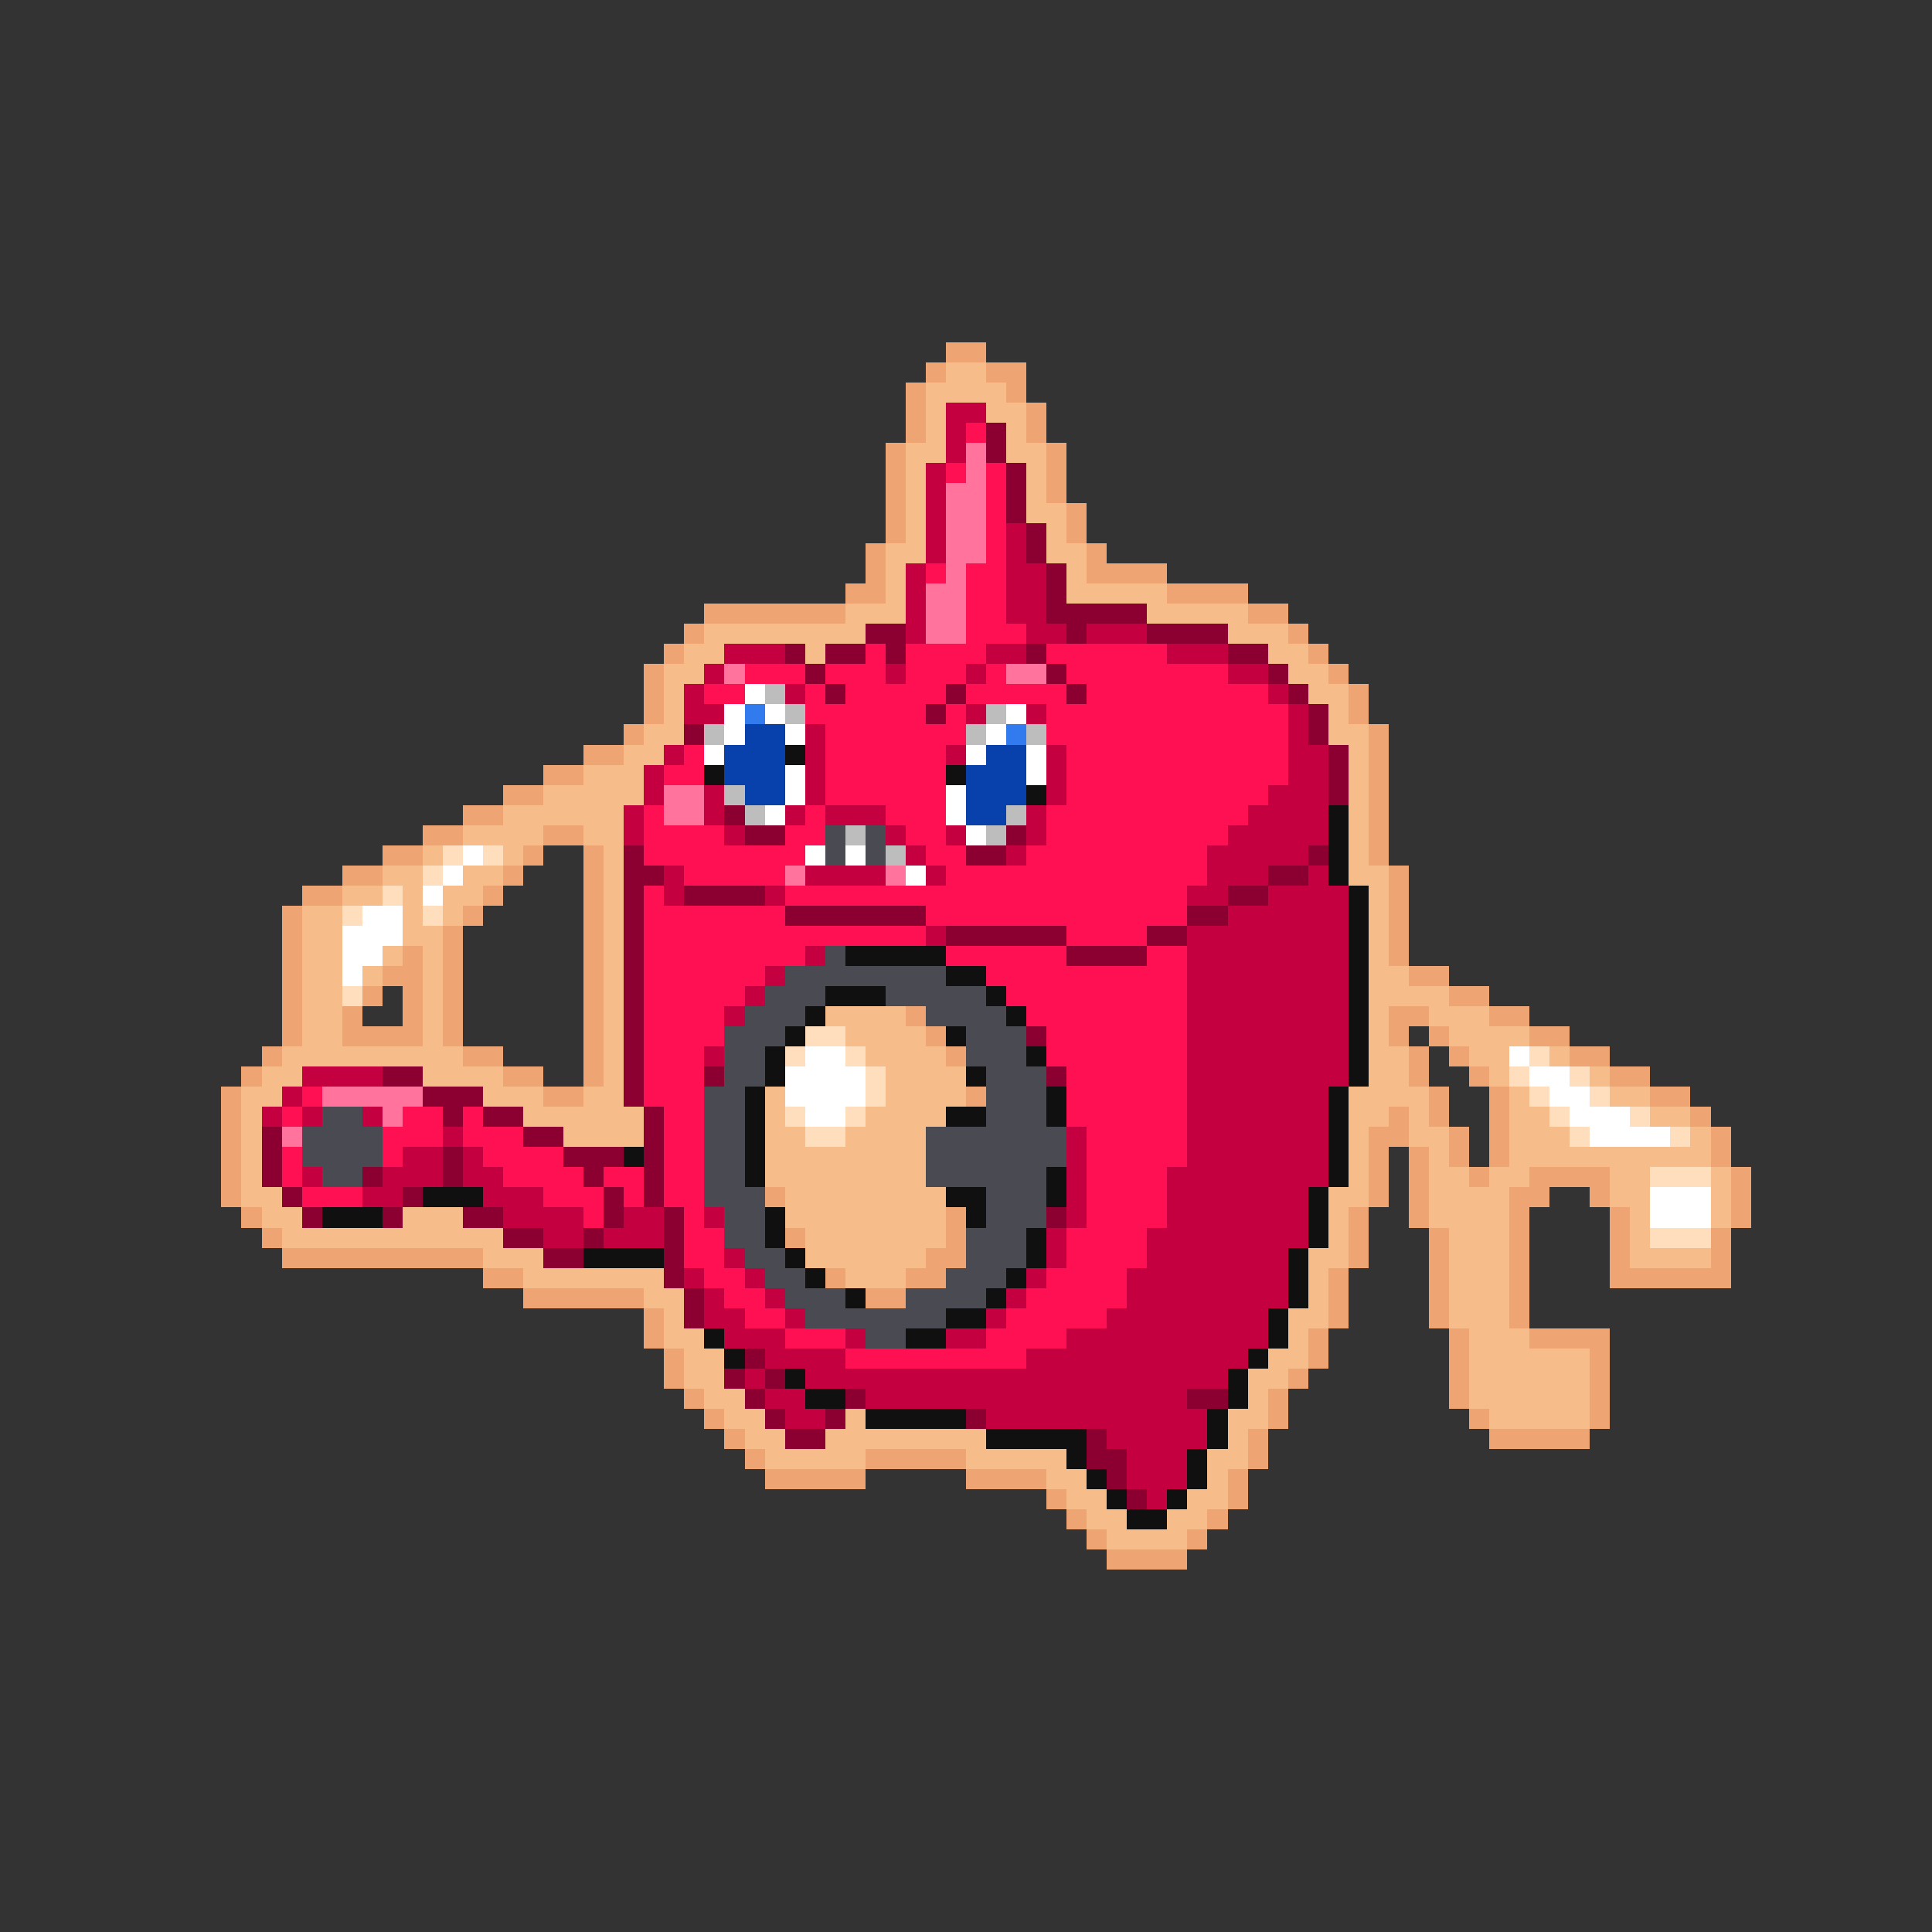 <svg xmlns="http://www.w3.org/2000/svg" viewBox="0 -0.5 96 96" shape-rendering="crispEdges">
<rect x="0" y="-0.5" width="96" height="96" fill="#333333" stroke="none"/>
<path stroke="#eea473" d="M47 17h2M46 18h1M49 18h2M45 19h1M50 19h1M45 20h1M51 20h1M45 21h1M51 21h1M44 22h1M52 22h1M44 23h1M52 23h1M44 24h1M52 24h1M44 25h1M53 25h1M44 26h1M53 26h1M43 27h1M54 27h1M43 28h1M54 28h4M42 29h2M58 29h4M35 30h7M62 30h2M34 31h1M64 31h1M33 32h1M65 32h1M32 33h1M66 33h1M32 34h1M67 34h1M32 35h1M67 35h1M31 36h1M68 36h1M29 37h2M68 37h1M27 38h2M68 38h1M25 39h2M68 39h1M23 40h2M68 40h1M21 41h2M27 41h2M68 41h1M19 42h2M26 42h1M29 42h1M68 42h1M17 43h2M25 43h1M29 43h1M69 43h1M15 44h2M24 44h1M29 44h1M69 44h1M14 45h1M23 45h1M29 45h1M69 45h1M14 46h1M22 46h1M29 46h1M69 46h1M14 47h1M20 47h1M22 47h1M29 47h1M69 47h1M14 48h1M19 48h2M22 48h1M29 48h1M70 48h2M14 49h1M18 49h1M20 49h1M22 49h1M29 49h1M72 49h2M14 50h1M17 50h1M20 50h1M22 50h1M29 50h1M45 50h1M69 50h2M74 50h2M14 51h1M17 51h4M22 51h1M29 51h1M46 51h1M69 51h1M71 51h1M76 51h2M13 52h1M23 52h2M29 52h1M47 52h1M70 52h1M72 52h1M78 52h2M12 53h1M25 53h2M29 53h1M70 53h1M73 53h1M80 53h2M11 54h1M27 54h2M48 54h1M71 54h1M74 54h1M82 54h2M11 55h1M69 55h1M71 55h1M74 55h1M84 55h1M11 56h1M68 56h2M72 56h1M74 56h1M85 56h1M11 57h1M68 57h1M70 57h1M72 57h1M74 57h1M85 57h1M11 58h1M68 58h1M70 58h1M73 58h1M76 58h4M86 58h1M11 59h1M38 59h1M68 59h1M70 59h1M75 59h2M79 59h1M86 59h1M12 60h1M47 60h1M67 60h1M70 60h1M75 60h1M80 60h1M86 60h1M13 61h1M39 61h1M47 61h1M67 61h1M71 61h1M75 61h1M80 61h1M85 61h1M14 62h10M46 62h2M67 62h1M71 62h1M75 62h1M80 62h1M85 62h1M24 63h2M41 63h1M45 63h2M66 63h1M71 63h1M75 63h1M80 63h6M26 64h6M43 64h2M66 64h1M71 64h1M75 64h1M32 65h1M66 65h1M71 65h1M75 65h1M32 66h1M65 66h1M72 66h1M76 66h4M33 67h1M65 67h1M72 67h1M79 67h1M33 68h1M64 68h1M72 68h1M79 68h1M34 69h1M63 69h1M72 69h1M79 69h1M35 70h1M63 70h1M73 70h1M79 70h1M36 71h1M62 71h1M74 71h5M37 72h1M43 72h5M62 72h1M38 73h5M48 73h4M61 73h1M52 74h1M61 74h1M53 75h1M60 75h1M54 76h1M59 76h1M55 77h4" />
<path stroke="#f6bd8b" d="M47 18h2M46 19h4M46 20h1M49 20h2M46 21h1M50 21h1M45 22h2M50 22h2M45 23h1M51 23h1M45 24h1M51 24h1M45 25h1M51 25h2M45 26h1M52 26h1M44 27h2M52 27h2M44 28h1M53 28h1M44 29h1M53 29h5M42 30h3M57 30h5M35 31h8M61 31h3M34 32h2M40 32h1M63 32h2M33 33h2M64 33h2M33 34h1M65 34h2M33 35h1M66 35h1M32 36h2M66 36h2M31 37h2M67 37h1M29 38h3M67 38h1M27 39h5M67 39h1M25 40h6M67 40h1M23 41h4M29 41h2M67 41h1M21 42h1M25 42h1M30 42h1M67 42h1M19 43h2M23 43h2M30 43h1M67 43h2M17 44h2M20 44h1M22 44h2M30 44h1M68 44h1M15 45h2M20 45h1M22 45h1M30 45h1M68 45h1M15 46h2M20 46h2M30 46h1M68 46h1M15 47h2M19 47h1M21 47h1M30 47h1M68 47h1M15 48h2M18 48h1M21 48h1M30 48h1M68 48h2M15 49h2M21 49h1M30 49h1M68 49h4M15 50h2M21 50h1M30 50h1M41 50h4M68 50h1M71 50h3M15 51h2M21 51h1M30 51h1M42 51h4M68 51h1M72 51h4M14 52h9M30 52h1M43 52h4M68 52h2M73 52h2M77 52h1M13 53h2M21 53h4M30 53h1M44 53h4M68 53h2M74 53h1M79 53h1M12 54h2M24 54h3M29 54h2M38 54h1M44 54h4M67 54h4M75 54h1M80 54h2M12 55h1M26 55h6M38 55h1M43 55h4M67 55h2M70 55h1M75 55h2M82 55h2M12 56h1M28 56h4M38 56h2M42 56h4M67 56h1M70 56h2M75 56h3M84 56h1M12 57h1M38 57h8M67 57h1M71 57h1M75 57h10M12 58h1M38 58h8M67 58h1M71 58h2M74 58h2M80 58h2M85 58h1M12 59h2M39 59h8M66 59h2M71 59h4M80 59h2M85 59h1M13 60h2M20 60h3M39 60h8M66 60h1M71 60h4M81 60h1M85 60h1M14 61h11M40 61h7M66 61h1M72 61h3M81 61h1M24 62h3M40 62h6M65 62h2M72 62h3M81 62h4M26 63h7M42 63h3M65 63h1M72 63h3M32 64h2M65 64h1M72 64h3M33 65h1M64 65h2M72 65h3M33 66h2M64 66h1M73 66h3M34 67h2M63 67h2M73 67h6M34 68h2M62 68h2M73 68h6M35 69h2M62 69h1M73 69h6M36 70h2M42 70h1M61 70h2M74 70h5M37 71h2M41 71h8M61 71h1M38 72h5M48 72h5M60 72h2M52 73h2M60 73h1M53 74h2M59 74h2M54 75h2M58 75h2M55 76h4" />
<path stroke="#c50041" d="M47 20h2M47 21h1M47 22h1M46 23h1M46 24h1M46 25h1M46 26h1M50 26h1M46 27h1M50 27h1M45 28h1M50 28h2M45 29h1M50 29h2M45 30h1M50 30h2M45 31h1M51 31h2M54 31h3M36 32h3M49 32h2M58 32h3M35 33h1M44 33h1M48 33h1M61 33h2M34 34h1M39 34h1M63 34h1M34 35h2M48 35h1M51 35h1M64 35h1M40 36h1M64 36h1M33 37h1M40 37h1M47 37h1M52 37h1M64 37h2M32 38h1M40 38h1M52 38h1M64 38h2M32 39h1M35 39h1M40 39h1M52 39h1M63 39h3M31 40h1M35 40h1M39 40h1M41 40h3M51 40h1M62 40h4M31 41h1M36 41h1M44 41h1M47 41h1M51 41h1M61 41h5M45 42h1M50 42h1M60 42h5M33 43h1M40 43h4M46 43h1M60 43h3M65 43h1M33 44h1M38 44h1M59 44h2M63 44h4M61 45h6M46 46h1M59 46h8M40 47h1M59 47h8M38 48h1M59 48h8M37 49h1M59 49h8M36 50h1M59 50h8M59 51h8M35 52h1M59 52h8M15 53h4M59 53h8M14 54h1M59 54h7M13 55h1M15 55h1M18 55h1M59 55h7M22 56h1M53 56h1M59 56h7M20 57h2M23 57h1M53 57h1M59 57h7M15 58h1M19 58h3M23 58h2M53 58h1M58 58h8M18 59h2M24 59h3M53 59h1M58 59h7M25 60h4M31 60h2M35 60h1M53 60h1M58 60h7M27 61h2M30 61h3M52 61h1M57 61h8M36 62h1M52 62h1M57 62h7M34 63h1M37 63h1M51 63h1M56 63h8M35 64h1M38 64h1M50 64h1M56 64h8M35 65h2M39 65h1M49 65h1M55 65h8M36 66h3M42 66h1M47 66h2M53 66h10M38 67h4M51 67h11M37 68h1M40 68h21M38 69h2M43 69h16M39 70h2M49 70h11M55 71h5M56 72h3M56 73h3M57 74h1" />
<path stroke="#ff1052" d="M48 21h1M47 23h1M49 23h1M49 24h1M49 25h1M49 26h1M49 27h1M46 28h1M48 28h2M48 29h2M48 30h2M48 31h3M43 32h1M45 32h4M52 32h6M37 33h3M41 33h3M45 33h3M49 33h1M53 33h8M35 34h2M40 34h1M42 34h5M48 34h5M54 34h9M40 35h6M47 35h1M52 35h12M41 36h7M52 36h12M34 37h1M41 37h6M53 37h11M33 38h2M41 38h6M53 38h11M41 39h6M53 39h10M32 40h1M40 40h1M44 40h3M52 40h10M32 41h4M39 41h2M45 41h2M52 41h9M32 42h8M46 42h2M51 42h9M34 43h5M47 43h13M32 44h1M39 44h20M32 45h7M46 45h13M32 46h14M53 46h4M32 47h8M47 47h6M57 47h2M32 48h6M49 48h10M32 49h5M50 49h9M32 50h4M51 50h8M32 51h4M52 51h7M32 52h3M52 52h7M32 53h3M53 53h6M15 54h1M32 54h3M53 54h6M14 55h1M20 55h2M23 55h1M33 55h2M53 55h6M19 56h3M23 56h3M33 56h2M54 56h5M14 57h1M19 57h1M24 57h4M33 57h2M54 57h5M14 58h1M25 58h4M30 58h2M33 58h2M54 58h4M15 59h3M27 59h3M31 59h1M33 59h2M54 59h4M29 60h1M34 60h1M54 60h4M34 61h2M53 61h4M34 62h2M53 62h4M35 63h2M52 63h4M36 64h2M51 64h5M37 65h2M50 65h5M39 66h3M49 66h4M42 67h9" />
<path stroke="#8b0031" d="M49 21h1M49 22h1M50 23h1M50 24h1M50 25h1M51 26h1M51 27h1M52 28h1M52 29h1M52 30h5M43 31h2M53 31h1M57 31h4M39 32h1M41 32h2M44 32h1M51 32h1M61 32h2M40 33h1M52 33h1M63 33h1M41 34h1M47 34h1M53 34h1M64 34h1M46 35h1M65 35h1M34 36h1M65 36h1M66 37h1M66 38h1M66 39h1M36 40h1M37 41h2M50 41h1M31 42h1M48 42h2M65 42h1M31 43h2M63 43h2M31 44h1M34 44h4M61 44h2M31 45h1M39 45h7M59 45h2M31 46h1M47 46h6M57 46h2M31 47h1M53 47h4M31 48h1M31 49h1M31 50h1M31 51h1M51 51h1M31 52h1M19 53h2M31 53h1M35 53h1M52 53h1M21 54h3M31 54h1M22 55h1M24 55h2M32 55h1M13 56h1M26 56h2M32 56h1M13 57h1M22 57h1M28 57h3M32 57h1M13 58h1M18 58h1M22 58h1M29 58h1M32 58h1M14 59h1M20 59h1M30 59h1M32 59h1M15 60h1M19 60h1M23 60h2M30 60h1M33 60h1M52 60h1M25 61h2M29 61h1M33 61h1M27 62h2M33 62h1M33 63h1M34 64h1M34 65h1M37 67h1M36 68h1M38 68h1M37 69h1M42 69h1M59 69h2M38 70h1M41 70h1M48 70h1M39 71h2M54 71h1M54 72h2M55 73h1M56 74h1" />
<path stroke="#ff739c" d="M48 22h1M48 23h1M47 24h2M47 25h2M47 26h2M47 27h2M47 28h1M46 29h2M46 30h2M46 31h2M36 33h1M50 33h2M33 39h2M33 40h2M39 43h1M44 43h1M16 54h5M19 55h1M14 56h1" />
<path stroke="#ffffff" d="M37 34h1M36 35h1M38 35h1M50 35h1M36 36h1M39 36h1M49 36h1M35 37h1M48 37h1M51 37h1M39 38h1M51 38h1M39 39h1M47 39h1M38 40h1M47 40h1M48 41h1M23 42h1M40 42h1M42 42h1M22 43h1M45 43h1M21 44h1M18 45h2M17 46h3M17 47h2M17 48h1M40 52h2M75 52h1M39 53h4M76 53h2M39 54h4M77 54h2M40 55h2M78 55h3M79 56h4M82 59h3M82 60h3" />
<path stroke="#bdbdbd" d="M38 34h1M39 35h1M49 35h1M35 36h1M48 36h1M51 36h1M36 39h1M37 40h1M50 40h1M42 41h1M49 41h1M44 42h1" />
<path stroke="#317bee" d="M37 35h1M50 36h1" />
<path stroke="#0841ac" d="M37 36h2M36 37h3M49 37h2M36 38h3M48 38h3M37 39h2M48 39h3M48 40h2" />
<path stroke="#101010" d="M39 37h1M35 38h1M47 38h1M51 39h1M66 40h1M66 41h1M66 42h1M66 43h1M67 44h1M67 45h1M67 46h1M42 47h5M67 47h1M47 48h2M67 48h1M41 49h3M49 49h1M67 49h1M40 50h1M50 50h1M67 50h1M39 51h1M47 51h1M67 51h1M38 52h1M51 52h1M67 52h1M38 53h1M48 53h1M67 53h1M37 54h1M52 54h1M66 54h1M37 55h1M47 55h2M52 55h1M66 55h1M37 56h1M66 56h1M31 57h1M37 57h1M66 57h1M37 58h1M52 58h1M66 58h1M21 59h3M47 59h2M52 59h1M65 59h1M16 60h3M38 60h1M48 60h1M65 60h1M38 61h1M51 61h1M65 61h1M29 62h4M39 62h1M51 62h1M64 62h1M40 63h1M50 63h1M64 63h1M42 64h1M49 64h1M64 64h1M47 65h2M63 65h1M35 66h1M45 66h2M63 66h1M36 67h1M62 67h1M39 68h1M61 68h1M40 69h2M61 69h1M43 70h5M60 70h1M49 71h5M60 71h1M53 72h1M59 72h1M54 73h1M59 73h1M55 74h1M58 74h1M56 75h2" />
<path stroke="#4a4a52" d="M41 41h1M43 41h1M41 42h1M43 42h1M41 47h1M39 48h8M38 49h3M44 49h5M37 50h3M46 50h4M36 51h3M48 51h3M36 52h2M48 52h3M36 53h2M49 53h3M35 54h2M49 54h3M16 55h2M35 55h2M49 55h3M15 56h4M35 56h2M46 56h7M15 57h4M35 57h2M46 57h7M16 58h2M35 58h2M46 58h6M35 59h3M49 59h3M36 60h2M49 60h3M36 61h2M48 61h3M37 62h2M48 62h3M38 63h2M47 63h3M39 64h3M45 64h4M40 65h7M43 66h2" />
<path stroke="#ffdebd" d="M22 42h1M24 42h1M21 43h1M19 44h1M17 45h1M21 45h1M17 49h1M40 51h2M39 52h1M42 52h1M76 52h1M43 53h1M75 53h1M78 53h1M43 54h1M76 54h1M79 54h1M39 55h1M42 55h1M77 55h1M81 55h1M40 56h2M78 56h1M83 56h1M82 58h3M82 61h3" />
</svg>